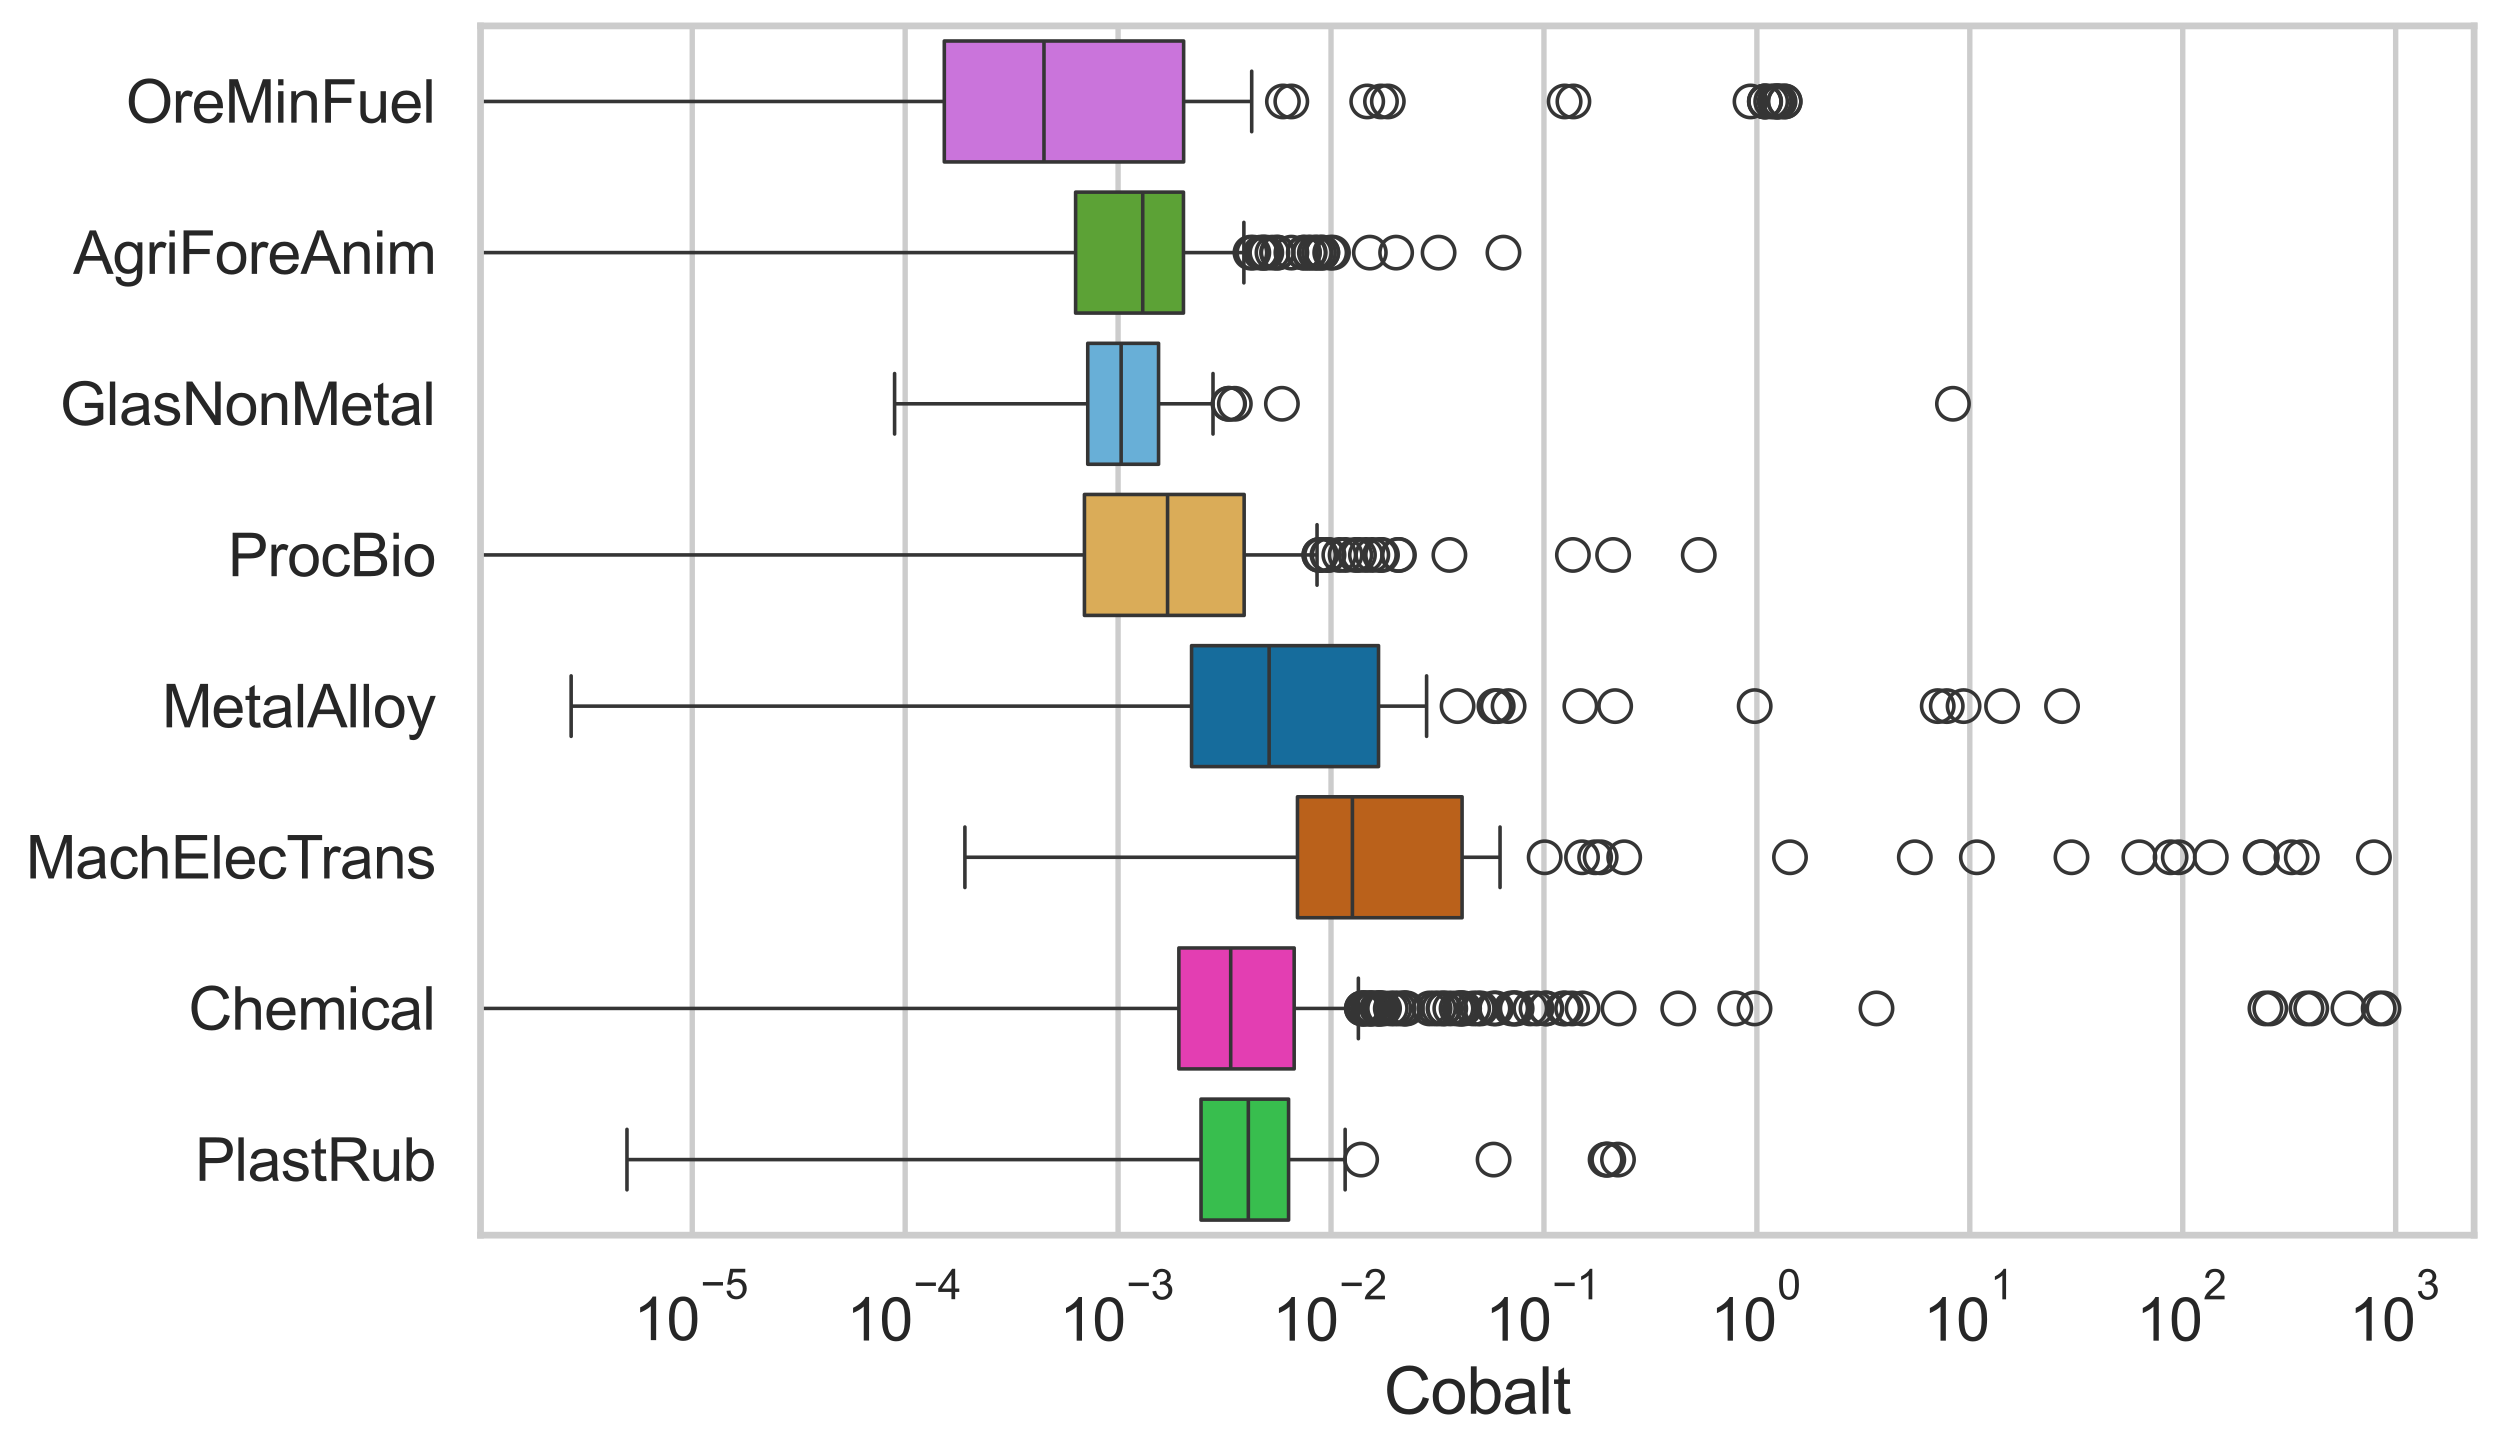 <?xml version="1.0" encoding="utf-8" standalone="no"?>
<!DOCTYPE svg PUBLIC "-//W3C//DTD SVG 1.1//EN"
  "http://www.w3.org/Graphics/SVG/1.1/DTD/svg11.dtd">
<svg xmlns:xlink="http://www.w3.org/1999/xlink" width="695.577pt" height="404.121pt" viewBox="0 0 695.577 404.121" xmlns="http://www.w3.org/2000/svg" version="1.1">
 <defs>
  <style type="text/css">*{stroke-linejoin: round; stroke-linecap: butt}</style>
 </defs>
 <g id="figure_1">
  <g id="patch_1">
   <path d="M 0 404.121 
L 695.577 404.121 
L 695.577 0 
L 0 0 
z
" style="fill: #ffffff"/>
  </g>
  <g id="axes_1">
   <g id="patch_2">
    <path d="M 133.697 343.665 
L 688.377 343.665 
L 688.377 7.2 
L 133.697 7.2 
z
" style="fill: #ffffff"/>
   </g>
   <g id="matplotlib.axis_1">
    <g id="xtick_1">
     <g id="line2d_1">
      <path d="M 192.603 343.665 
L 192.603 7.2 
" clip-path="url(#pdedb13148b)" style="fill: none; stroke: #cccccc; stroke-width: 1.5; stroke-linecap: round"/>
     </g>
     <g id="text_1">
      <!-- $\mathdefault{10^{-5}}$ -->
      <g style="fill: #262626" transform="translate(176.268 373.015) scale(0.165 -0.165)">
       <defs>
        <path id="ArialMT-31" d="M 2384 0 
L 1822 0 
L 1822 3584 
Q 1619 3391 1289 3197 
Q 959 3003 697 2906 
L 697 3450 
Q 1169 3672 1522 3987 
Q 1875 4303 2022 4600 
L 2384 4600 
L 2384 0 
z
" transform="scale(0.016)"/>
        <path id="ArialMT-30" d="M 266 2259 
Q 266 3072 433 3567 
Q 600 4063 929 4331 
Q 1259 4600 1759 4600 
Q 2128 4600 2406 4451 
Q 2684 4303 2865 4023 
Q 3047 3744 3150 3342 
Q 3253 2941 3253 2259 
Q 3253 1453 3087 958 
Q 2922 463 2592 192 
Q 2263 -78 1759 -78 
Q 1097 -78 719 397 
Q 266 969 266 2259 
z
M 844 2259 
Q 844 1131 1108 757 
Q 1372 384 1759 384 
Q 2147 384 2411 759 
Q 2675 1134 2675 2259 
Q 2675 3391 2411 3762 
Q 2147 4134 1753 4134 
Q 1366 4134 1134 3806 
Q 844 3388 844 2259 
z
" transform="scale(0.016)"/>
        <path id="ArialMT-2212" d="M 3381 1997 
L 356 1997 
L 356 2522 
L 3381 2522 
L 3381 1997 
z
" transform="scale(0.016)"/>
        <path id="ArialMT-35" d="M 266 1200 
L 856 1250 
Q 922 819 1161 601 
Q 1400 384 1738 384 
Q 2144 384 2425 690 
Q 2706 997 2706 1503 
Q 2706 1984 2436 2262 
Q 2166 2541 1728 2541 
Q 1456 2541 1237 2417 
Q 1019 2294 894 2097 
L 366 2166 
L 809 4519 
L 3088 4519 
L 3088 3981 
L 1259 3981 
L 1013 2750 
Q 1425 3038 1878 3038 
Q 2478 3038 2890 2622 
Q 3303 2206 3303 1553 
Q 3303 931 2941 478 
Q 2500 -78 1738 -78 
Q 1113 -78 717 272 
Q 322 622 266 1200 
z
" transform="scale(0.016)"/>
       </defs>
       <use xlink:href="#ArialMT-31" transform="translate(0 0.88)"/>
       <use xlink:href="#ArialMT-30" transform="translate(55.615 0.88)"/>
       <use xlink:href="#ArialMT-2212" transform="translate(112.973 70.573) scale(0.7)"/>
       <use xlink:href="#ArialMT-35" transform="translate(153.852 70.573) scale(0.7)"/>
      </g>
     </g>
    </g>
    <g id="xtick_2">
     <g id="line2d_2">
      <path d="M 251.846 343.665 
L 251.846 7.2 
" clip-path="url(#pdedb13148b)" style="fill: none; stroke: #cccccc; stroke-width: 1.5; stroke-linecap: round"/>
     </g>
     <g id="text_2">
      <!-- $\mathdefault{10^{-4}}$ -->
      <g style="fill: #262626" transform="translate(235.511 373.015) scale(0.165 -0.165)">
       <defs>
        <path id="ArialMT-34" d="M 2069 0 
L 2069 1097 
L 81 1097 
L 81 1613 
L 2172 4581 
L 2631 4581 
L 2631 1613 
L 3250 1613 
L 3250 1097 
L 2631 1097 
L 2631 0 
L 2069 0 
z
M 2069 1613 
L 2069 3678 
L 634 1613 
L 2069 1613 
z
" transform="scale(0.016)"/>
       </defs>
       <use xlink:href="#ArialMT-31" transform="translate(0 0.202)"/>
       <use xlink:href="#ArialMT-30" transform="translate(55.615 0.202)"/>
       <use xlink:href="#ArialMT-2212" transform="translate(112.973 69.895) scale(0.7)"/>
       <use xlink:href="#ArialMT-34" transform="translate(153.852 69.895) scale(0.7)"/>
      </g>
     </g>
    </g>
    <g id="xtick_3">
     <g id="line2d_3">
      <path d="M 311.088 343.665 
L 311.088 7.2 
" clip-path="url(#pdedb13148b)" style="fill: none; stroke: #cccccc; stroke-width: 1.5; stroke-linecap: round"/>
     </g>
     <g id="text_3">
      <!-- $\mathdefault{10^{-3}}$ -->
      <g style="fill: #262626" transform="translate(294.753 373.18) scale(0.165 -0.165)">
       <defs>
        <path id="ArialMT-33" d="M 269 1209 
L 831 1284 
Q 928 806 1161 595 
Q 1394 384 1728 384 
Q 2125 384 2398 659 
Q 2672 934 2672 1341 
Q 2672 1728 2419 1979 
Q 2166 2231 1775 2231 
Q 1616 2231 1378 2169 
L 1441 2663 
Q 1497 2656 1531 2656 
Q 1891 2656 2178 2843 
Q 2466 3031 2466 3422 
Q 2466 3731 2256 3934 
Q 2047 4138 1716 4138 
Q 1388 4138 1169 3931 
Q 950 3725 888 3313 
L 325 3413 
Q 428 3978 793 4289 
Q 1159 4600 1703 4600 
Q 2078 4600 2393 4439 
Q 2709 4278 2876 4000 
Q 3044 3722 3044 3409 
Q 3044 3113 2884 2869 
Q 2725 2625 2413 2481 
Q 2819 2388 3044 2092 
Q 3269 1797 3269 1353 
Q 3269 753 2831 336 
Q 2394 -81 1725 -81 
Q 1122 -81 723 278 
Q 325 638 269 1209 
z
" transform="scale(0.016)"/>
       </defs>
       <use xlink:href="#ArialMT-31" transform="translate(0 0.994)"/>
       <use xlink:href="#ArialMT-30" transform="translate(55.615 0.994)"/>
       <use xlink:href="#ArialMT-2212" transform="translate(112.973 70.688) scale(0.7)"/>
       <use xlink:href="#ArialMT-33" transform="translate(153.852 70.688) scale(0.7)"/>
      </g>
     </g>
    </g>
    <g id="xtick_4">
     <g id="line2d_4">
      <path d="M 370.331 343.665 
L 370.331 7.2 
" clip-path="url(#pdedb13148b)" style="fill: none; stroke: #cccccc; stroke-width: 1.5; stroke-linecap: round"/>
     </g>
     <g id="text_4">
      <!-- $\mathdefault{10^{-2}}$ -->
      <g style="fill: #262626" transform="translate(353.996 373.18) scale(0.165 -0.165)">
       <defs>
        <path id="ArialMT-32" d="M 3222 541 
L 3222 0 
L 194 0 
Q 188 203 259 391 
Q 375 700 629 1000 
Q 884 1300 1366 1694 
Q 2113 2306 2375 2664 
Q 2638 3022 2638 3341 
Q 2638 3675 2398 3904 
Q 2159 4134 1775 4134 
Q 1369 4134 1125 3890 
Q 881 3647 878 3216 
L 300 3275 
Q 359 3922 746 4261 
Q 1134 4600 1788 4600 
Q 2447 4600 2831 4234 
Q 3216 3869 3216 3328 
Q 3216 3053 3103 2787 
Q 2991 2522 2730 2228 
Q 2469 1934 1863 1422 
Q 1356 997 1212 845 
Q 1069 694 975 541 
L 3222 541 
z
" transform="scale(0.016)"/>
       </defs>
       <use xlink:href="#ArialMT-31" transform="translate(0 0.994)"/>
       <use xlink:href="#ArialMT-30" transform="translate(55.615 0.994)"/>
       <use xlink:href="#ArialMT-2212" transform="translate(112.973 70.688) scale(0.7)"/>
       <use xlink:href="#ArialMT-32" transform="translate(153.852 70.688) scale(0.7)"/>
      </g>
     </g>
    </g>
    <g id="xtick_5">
     <g id="line2d_5">
      <path d="M 429.574 343.665 
L 429.574 7.2 
" clip-path="url(#pdedb13148b)" style="fill: none; stroke: #cccccc; stroke-width: 1.5; stroke-linecap: round"/>
     </g>
     <g id="text_5">
      <!-- $\mathdefault{10^{-1}}$ -->
      <g style="fill: #262626" transform="translate(413.239 373.18) scale(0.165 -0.165)">
       <use xlink:href="#ArialMT-31" transform="translate(0 0.994)"/>
       <use xlink:href="#ArialMT-30" transform="translate(55.615 0.994)"/>
       <use xlink:href="#ArialMT-2212" transform="translate(112.973 70.688) scale(0.7)"/>
       <use xlink:href="#ArialMT-31" transform="translate(153.852 70.688) scale(0.7)"/>
      </g>
     </g>
    </g>
    <g id="xtick_6">
     <g id="line2d_6">
      <path d="M 488.816 343.665 
L 488.816 7.2 
" clip-path="url(#pdedb13148b)" style="fill: none; stroke: #cccccc; stroke-width: 1.5; stroke-linecap: round"/>
     </g>
     <g id="text_6">
      <!-- $\mathdefault{10^{0}}$ -->
      <g style="fill: #262626" transform="translate(475.864 373.18) scale(0.165 -0.165)">
       <use xlink:href="#ArialMT-31" transform="translate(0 0.994)"/>
       <use xlink:href="#ArialMT-30" transform="translate(55.615 0.994)"/>
       <use xlink:href="#ArialMT-30" transform="translate(112.973 70.688) scale(0.7)"/>
      </g>
     </g>
    </g>
    <g id="xtick_7">
     <g id="line2d_7">
      <path d="M 548.059 343.665 
L 548.059 7.2 
" clip-path="url(#pdedb13148b)" style="fill: none; stroke: #cccccc; stroke-width: 1.5; stroke-linecap: round"/>
     </g>
     <g id="text_7">
      <!-- $\mathdefault{10^{1}}$ -->
      <g style="fill: #262626" transform="translate(535.106 373.18) scale(0.165 -0.165)">
       <use xlink:href="#ArialMT-31" transform="translate(0 0.994)"/>
       <use xlink:href="#ArialMT-30" transform="translate(55.615 0.994)"/>
       <use xlink:href="#ArialMT-31" transform="translate(112.973 70.688) scale(0.7)"/>
      </g>
     </g>
    </g>
    <g id="xtick_8">
     <g id="line2d_8">
      <path d="M 607.302 343.665 
L 607.302 7.2 
" clip-path="url(#pdedb13148b)" style="fill: none; stroke: #cccccc; stroke-width: 1.5; stroke-linecap: round"/>
     </g>
     <g id="text_8">
      <!-- $\mathdefault{10^{2}}$ -->
      <g style="fill: #262626" transform="translate(594.349 373.18) scale(0.165 -0.165)">
       <use xlink:href="#ArialMT-31" transform="translate(0 0.994)"/>
       <use xlink:href="#ArialMT-30" transform="translate(55.615 0.994)"/>
       <use xlink:href="#ArialMT-32" transform="translate(112.973 70.688) scale(0.7)"/>
      </g>
     </g>
    </g>
    <g id="xtick_9">
     <g id="line2d_9">
      <path d="M 666.544 343.665 
L 666.544 7.2 
" clip-path="url(#pdedb13148b)" style="fill: none; stroke: #cccccc; stroke-width: 1.5; stroke-linecap: round"/>
     </g>
     <g id="text_9">
      <!-- $\mathdefault{10^{3}}$ -->
      <g style="fill: #262626" transform="translate(653.592 373.18) scale(0.165 -0.165)">
       <use xlink:href="#ArialMT-31" transform="translate(0 0.994)"/>
       <use xlink:href="#ArialMT-30" transform="translate(55.615 0.994)"/>
       <use xlink:href="#ArialMT-33" transform="translate(112.973 70.688) scale(0.7)"/>
      </g>
     </g>
    </g>
    <g id="xtick_10"/>
    <g id="xtick_11"/>
    <g id="xtick_12"/>
    <g id="xtick_13"/>
    <g id="xtick_14"/>
    <g id="xtick_15"/>
    <g id="xtick_16"/>
    <g id="xtick_17"/>
    <g id="xtick_18"/>
    <g id="xtick_19"/>
    <g id="xtick_20"/>
    <g id="xtick_21"/>
    <g id="xtick_22"/>
    <g id="xtick_23"/>
    <g id="xtick_24"/>
    <g id="xtick_25"/>
    <g id="xtick_26"/>
    <g id="xtick_27"/>
    <g id="xtick_28"/>
    <g id="xtick_29"/>
    <g id="xtick_30"/>
    <g id="xtick_31"/>
    <g id="xtick_32"/>
    <g id="xtick_33"/>
    <g id="xtick_34"/>
    <g id="xtick_35"/>
    <g id="xtick_36"/>
    <g id="xtick_37"/>
    <g id="xtick_38"/>
    <g id="xtick_39"/>
    <g id="xtick_40"/>
    <g id="xtick_41"/>
    <g id="xtick_42"/>
    <g id="xtick_43"/>
    <g id="xtick_44"/>
    <g id="xtick_45"/>
    <g id="xtick_46"/>
    <g id="xtick_47"/>
    <g id="xtick_48"/>
    <g id="xtick_49"/>
    <g id="xtick_50"/>
    <g id="xtick_51"/>
    <g id="xtick_52"/>
    <g id="xtick_53"/>
    <g id="xtick_54"/>
    <g id="xtick_55"/>
    <g id="xtick_56"/>
    <g id="xtick_57"/>
    <g id="xtick_58"/>
    <g id="xtick_59"/>
    <g id="xtick_60"/>
    <g id="xtick_61"/>
    <g id="xtick_62"/>
    <g id="xtick_63"/>
    <g id="xtick_64"/>
    <g id="xtick_65"/>
    <g id="xtick_66"/>
    <g id="xtick_67"/>
    <g id="xtick_68"/>
    <g id="xtick_69"/>
    <g id="xtick_70"/>
    <g id="xtick_71"/>
    <g id="xtick_72"/>
    <g id="xtick_73"/>
    <g id="xtick_74"/>
    <g id="xtick_75"/>
    <g id="xtick_76"/>
    <g id="xtick_77"/>
    <g id="xtick_78"/>
    <g id="xtick_79"/>
    <g id="xtick_80"/>
    <g id="xtick_81"/>
    <g id="xtick_82"/>
    <g id="text_10">
     <!-- Cobalt -->
     <g style="fill: #262626" transform="translate(385.023 393.344) scale(0.18 -0.18)">
      <defs>
       <path id="ArialMT-43" d="M 3763 1606 
L 4369 1453 
Q 4178 706 3683 314 
Q 3188 -78 2472 -78 
Q 1731 -78 1267 223 
Q 803 525 561 1097 
Q 319 1669 319 2325 
Q 319 3041 592 3573 
Q 866 4106 1370 4382 
Q 1875 4659 2481 4659 
Q 3169 4659 3637 4309 
Q 4106 3959 4291 3325 
L 3694 3184 
Q 3534 3684 3231 3912 
Q 2928 4141 2469 4141 
Q 1941 4141 1586 3887 
Q 1231 3634 1087 3207 
Q 944 2781 944 2328 
Q 944 1744 1114 1308 
Q 1284 872 1643 656 
Q 2003 441 2422 441 
Q 2931 441 3284 734 
Q 3638 1028 3763 1606 
z
" transform="scale(0.016)"/>
       <path id="ArialMT-6f" d="M 213 1659 
Q 213 2581 725 3025 
Q 1153 3394 1769 3394 
Q 2453 3394 2887 2945 
Q 3322 2497 3322 1706 
Q 3322 1066 3130 698 
Q 2938 331 2570 128 
Q 2203 -75 1769 -75 
Q 1072 -75 642 372 
Q 213 819 213 1659 
z
M 791 1659 
Q 791 1022 1069 705 
Q 1347 388 1769 388 
Q 2188 388 2466 706 
Q 2744 1025 2744 1678 
Q 2744 2294 2464 2611 
Q 2184 2928 1769 2928 
Q 1347 2928 1069 2612 
Q 791 2297 791 1659 
z
" transform="scale(0.016)"/>
       <path id="ArialMT-62" d="M 941 0 
L 419 0 
L 419 4581 
L 981 4581 
L 981 2947 
Q 1338 3394 1891 3394 
Q 2197 3394 2470 3270 
Q 2744 3147 2920 2923 
Q 3097 2700 3197 2384 
Q 3297 2069 3297 1709 
Q 3297 856 2875 390 
Q 2453 -75 1863 -75 
Q 1275 -75 941 416 
L 941 0 
z
M 934 1684 
Q 934 1088 1097 822 
Q 1363 388 1816 388 
Q 2184 388 2453 708 
Q 2722 1028 2722 1663 
Q 2722 2313 2464 2622 
Q 2206 2931 1841 2931 
Q 1472 2931 1203 2611 
Q 934 2291 934 1684 
z
" transform="scale(0.016)"/>
       <path id="ArialMT-61" d="M 2588 409 
Q 2275 144 1986 34 
Q 1697 -75 1366 -75 
Q 819 -75 525 192 
Q 231 459 231 875 
Q 231 1119 342 1320 
Q 453 1522 633 1644 
Q 813 1766 1038 1828 
Q 1203 1872 1538 1913 
Q 2219 1994 2541 2106 
Q 2544 2222 2544 2253 
Q 2544 2597 2384 2738 
Q 2169 2928 1744 2928 
Q 1347 2928 1158 2789 
Q 969 2650 878 2297 
L 328 2372 
Q 403 2725 575 2942 
Q 747 3159 1072 3276 
Q 1397 3394 1825 3394 
Q 2250 3394 2515 3294 
Q 2781 3194 2906 3042 
Q 3031 2891 3081 2659 
Q 3109 2516 3109 2141 
L 3109 1391 
Q 3109 606 3145 398 
Q 3181 191 3288 0 
L 2700 0 
Q 2613 175 2588 409 
z
M 2541 1666 
Q 2234 1541 1622 1453 
Q 1275 1403 1131 1340 
Q 988 1278 909 1158 
Q 831 1038 831 891 
Q 831 666 1001 516 
Q 1172 366 1500 366 
Q 1825 366 2078 508 
Q 2331 650 2450 897 
Q 2541 1088 2541 1459 
L 2541 1666 
z
" transform="scale(0.016)"/>
       <path id="ArialMT-6c" d="M 409 0 
L 409 4581 
L 972 4581 
L 972 0 
L 409 0 
z
" transform="scale(0.016)"/>
       <path id="ArialMT-74" d="M 1650 503 
L 1731 6 
Q 1494 -44 1306 -44 
Q 1000 -44 831 53 
Q 663 150 594 308 
Q 525 466 525 972 
L 525 2881 
L 113 2881 
L 113 3319 
L 525 3319 
L 525 4141 
L 1084 4478 
L 1084 3319 
L 1650 3319 
L 1650 2881 
L 1084 2881 
L 1084 941 
Q 1084 700 1114 631 
Q 1144 563 1211 522 
Q 1278 481 1403 481 
Q 1497 481 1650 503 
z
" transform="scale(0.016)"/>
      </defs>
      <use xlink:href="#ArialMT-43"/>
      <use xlink:href="#ArialMT-6f" transform="translate(72.217 0)"/>
      <use xlink:href="#ArialMT-62" transform="translate(127.832 0)"/>
      <use xlink:href="#ArialMT-61" transform="translate(183.447 0)"/>
      <use xlink:href="#ArialMT-6c" transform="translate(239.062 0)"/>
      <use xlink:href="#ArialMT-74" transform="translate(261.279 0)"/>
     </g>
    </g>
   </g>
   <g id="matplotlib.axis_2">
    <g id="ytick_1">
     <g id="text_11">
      <!-- OreMinFuel -->
      <g style="fill: #262626" transform="translate(35.013 34.134) scale(0.165 -0.165)">
       <defs>
        <path id="ArialMT-4f" d="M 309 2231 
Q 309 3372 921 4017 
Q 1534 4663 2503 4663 
Q 3138 4663 3647 4359 
Q 4156 4056 4423 3514 
Q 4691 2972 4691 2284 
Q 4691 1588 4409 1038 
Q 4128 488 3612 205 
Q 3097 -78 2500 -78 
Q 1853 -78 1343 234 
Q 834 547 571 1087 
Q 309 1628 309 2231 
z
M 934 2222 
Q 934 1394 1379 917 
Q 1825 441 2497 441 
Q 3181 441 3623 922 
Q 4066 1403 4066 2288 
Q 4066 2847 3877 3264 
Q 3688 3681 3323 3911 
Q 2959 4141 2506 4141 
Q 1863 4141 1398 3698 
Q 934 3256 934 2222 
z
" transform="scale(0.016)"/>
        <path id="ArialMT-72" d="M 416 0 
L 416 3319 
L 922 3319 
L 922 2816 
Q 1116 3169 1280 3281 
Q 1444 3394 1641 3394 
Q 1925 3394 2219 3213 
L 2025 2691 
Q 1819 2813 1613 2813 
Q 1428 2813 1281 2702 
Q 1134 2591 1072 2394 
Q 978 2094 978 1738 
L 978 0 
L 416 0 
z
" transform="scale(0.016)"/>
        <path id="ArialMT-65" d="M 2694 1069 
L 3275 997 
Q 3138 488 2766 206 
Q 2394 -75 1816 -75 
Q 1088 -75 661 373 
Q 234 822 234 1631 
Q 234 2469 665 2931 
Q 1097 3394 1784 3394 
Q 2450 3394 2872 2941 
Q 3294 2488 3294 1666 
Q 3294 1616 3291 1516 
L 816 1516 
Q 847 969 1125 678 
Q 1403 388 1819 388 
Q 2128 388 2347 550 
Q 2566 713 2694 1069 
z
M 847 1978 
L 2700 1978 
Q 2663 2397 2488 2606 
Q 2219 2931 1791 2931 
Q 1403 2931 1139 2672 
Q 875 2413 847 1978 
z
" transform="scale(0.016)"/>
        <path id="ArialMT-4d" d="M 475 0 
L 475 4581 
L 1388 4581 
L 2472 1338 
Q 2622 884 2691 659 
Q 2769 909 2934 1394 
L 4031 4581 
L 4847 4581 
L 4847 0 
L 4263 0 
L 4263 3834 
L 2931 0 
L 2384 0 
L 1059 3900 
L 1059 0 
L 475 0 
z
" transform="scale(0.016)"/>
        <path id="ArialMT-69" d="M 425 3934 
L 425 4581 
L 988 4581 
L 988 3934 
L 425 3934 
z
M 425 0 
L 425 3319 
L 988 3319 
L 988 0 
L 425 0 
z
" transform="scale(0.016)"/>
        <path id="ArialMT-6e" d="M 422 0 
L 422 3319 
L 928 3319 
L 928 2847 
Q 1294 3394 1984 3394 
Q 2284 3394 2536 3286 
Q 2788 3178 2913 3003 
Q 3038 2828 3088 2588 
Q 3119 2431 3119 2041 
L 3119 0 
L 2556 0 
L 2556 2019 
Q 2556 2363 2490 2533 
Q 2425 2703 2258 2804 
Q 2091 2906 1866 2906 
Q 1506 2906 1245 2678 
Q 984 2450 984 1813 
L 984 0 
L 422 0 
z
" transform="scale(0.016)"/>
        <path id="ArialMT-46" d="M 525 0 
L 525 4581 
L 3616 4581 
L 3616 4041 
L 1131 4041 
L 1131 2622 
L 3281 2622 
L 3281 2081 
L 1131 2081 
L 1131 0 
L 525 0 
z
" transform="scale(0.016)"/>
        <path id="ArialMT-75" d="M 2597 0 
L 2597 488 
Q 2209 -75 1544 -75 
Q 1250 -75 995 37 
Q 741 150 617 320 
Q 494 491 444 738 
Q 409 903 409 1263 
L 409 3319 
L 972 3319 
L 972 1478 
Q 972 1038 1006 884 
Q 1059 663 1231 536 
Q 1403 409 1656 409 
Q 1909 409 2131 539 
Q 2353 669 2445 892 
Q 2538 1116 2538 1541 
L 2538 3319 
L 3100 3319 
L 3100 0 
L 2597 0 
z
" transform="scale(0.016)"/>
       </defs>
       <use xlink:href="#ArialMT-4f"/>
       <use xlink:href="#ArialMT-72" transform="translate(77.783 0)"/>
       <use xlink:href="#ArialMT-65" transform="translate(111.084 0)"/>
       <use xlink:href="#ArialMT-4d" transform="translate(166.699 0)"/>
       <use xlink:href="#ArialMT-69" transform="translate(250 0)"/>
       <use xlink:href="#ArialMT-6e" transform="translate(272.217 0)"/>
       <use xlink:href="#ArialMT-46" transform="translate(327.832 0)"/>
       <use xlink:href="#ArialMT-75" transform="translate(388.916 0)"/>
       <use xlink:href="#ArialMT-65" transform="translate(444.531 0)"/>
       <use xlink:href="#ArialMT-6c" transform="translate(500.146 0)"/>
      </g>
     </g>
    </g>
    <g id="ytick_2">
     <g id="text_12">
      <!-- AgriForeAnim -->
      <g style="fill: #262626" transform="translate(20.341 76.192) scale(0.165 -0.165)">
       <defs>
        <path id="ArialMT-41" d="M -9 0 
L 1750 4581 
L 2403 4581 
L 4278 0 
L 3588 0 
L 3053 1388 
L 1138 1388 
L 634 0 
L -9 0 
z
M 1313 1881 
L 2866 1881 
L 2388 3150 
Q 2169 3728 2063 4100 
Q 1975 3659 1816 3225 
L 1313 1881 
z
" transform="scale(0.016)"/>
        <path id="ArialMT-67" d="M 319 -275 
L 866 -356 
Q 900 -609 1056 -725 
Q 1266 -881 1628 -881 
Q 2019 -881 2231 -725 
Q 2444 -569 2519 -288 
Q 2563 -116 2559 434 
Q 2191 0 1641 0 
Q 956 0 581 494 
Q 206 988 206 1678 
Q 206 2153 378 2554 
Q 550 2956 876 3175 
Q 1203 3394 1644 3394 
Q 2231 3394 2613 2919 
L 2613 3319 
L 3131 3319 
L 3131 450 
Q 3131 -325 2973 -648 
Q 2816 -972 2473 -1159 
Q 2131 -1347 1631 -1347 
Q 1038 -1347 672 -1080 
Q 306 -813 319 -275 
z
M 784 1719 
Q 784 1066 1043 766 
Q 1303 466 1694 466 
Q 2081 466 2343 764 
Q 2606 1063 2606 1700 
Q 2606 2309 2336 2618 
Q 2066 2928 1684 2928 
Q 1309 2928 1046 2623 
Q 784 2319 784 1719 
z
" transform="scale(0.016)"/>
        <path id="ArialMT-6d" d="M 422 0 
L 422 3319 
L 925 3319 
L 925 2853 
Q 1081 3097 1340 3245 
Q 1600 3394 1931 3394 
Q 2300 3394 2536 3241 
Q 2772 3088 2869 2813 
Q 3263 3394 3894 3394 
Q 4388 3394 4653 3120 
Q 4919 2847 4919 2278 
L 4919 0 
L 4359 0 
L 4359 2091 
Q 4359 2428 4304 2576 
Q 4250 2725 4106 2815 
Q 3963 2906 3769 2906 
Q 3419 2906 3187 2673 
Q 2956 2441 2956 1928 
L 2956 0 
L 2394 0 
L 2394 2156 
Q 2394 2531 2256 2718 
Q 2119 2906 1806 2906 
Q 1569 2906 1367 2781 
Q 1166 2656 1075 2415 
Q 984 2175 984 1722 
L 984 0 
L 422 0 
z
" transform="scale(0.016)"/>
       </defs>
       <use xlink:href="#ArialMT-41"/>
       <use xlink:href="#ArialMT-67" transform="translate(66.699 0)"/>
       <use xlink:href="#ArialMT-72" transform="translate(122.314 0)"/>
       <use xlink:href="#ArialMT-69" transform="translate(155.615 0)"/>
       <use xlink:href="#ArialMT-46" transform="translate(177.832 0)"/>
       <use xlink:href="#ArialMT-6f" transform="translate(238.916 0)"/>
       <use xlink:href="#ArialMT-72" transform="translate(294.531 0)"/>
       <use xlink:href="#ArialMT-65" transform="translate(327.832 0)"/>
       <use xlink:href="#ArialMT-41" transform="translate(383.447 0)"/>
       <use xlink:href="#ArialMT-6e" transform="translate(450.146 0)"/>
       <use xlink:href="#ArialMT-69" transform="translate(505.762 0)"/>
       <use xlink:href="#ArialMT-6d" transform="translate(527.979 0)"/>
      </g>
     </g>
    </g>
    <g id="ytick_3">
     <g id="text_13">
      <!-- GlasNonMetal -->
      <g style="fill: #262626" transform="translate(16.659 118.25) scale(0.165 -0.165)">
       <defs>
        <path id="ArialMT-47" d="M 2638 1797 
L 2638 2334 
L 4578 2338 
L 4578 638 
Q 4131 281 3656 101 
Q 3181 -78 2681 -78 
Q 2006 -78 1454 211 
Q 903 500 622 1047 
Q 341 1594 341 2269 
Q 341 2938 620 3517 
Q 900 4097 1425 4378 
Q 1950 4659 2634 4659 
Q 3131 4659 3532 4498 
Q 3934 4338 4162 4050 
Q 4391 3763 4509 3300 
L 3963 3150 
Q 3859 3500 3706 3700 
Q 3553 3900 3268 4020 
Q 2984 4141 2638 4141 
Q 2222 4141 1919 4014 
Q 1616 3888 1430 3681 
Q 1244 3475 1141 3228 
Q 966 2803 966 2306 
Q 966 1694 1177 1281 
Q 1388 869 1791 669 
Q 2194 469 2647 469 
Q 3041 469 3416 620 
Q 3791 772 3984 944 
L 3984 1797 
L 2638 1797 
z
" transform="scale(0.016)"/>
        <path id="ArialMT-73" d="M 197 991 
L 753 1078 
Q 800 744 1014 566 
Q 1228 388 1613 388 
Q 2000 388 2187 545 
Q 2375 703 2375 916 
Q 2375 1106 2209 1216 
Q 2094 1291 1634 1406 
Q 1016 1563 777 1677 
Q 538 1791 414 1992 
Q 291 2194 291 2438 
Q 291 2659 392 2848 
Q 494 3038 669 3163 
Q 800 3259 1026 3326 
Q 1253 3394 1513 3394 
Q 1903 3394 2198 3281 
Q 2494 3169 2634 2976 
Q 2775 2784 2828 2463 
L 2278 2388 
Q 2241 2644 2061 2787 
Q 1881 2931 1553 2931 
Q 1166 2931 1000 2803 
Q 834 2675 834 2503 
Q 834 2394 903 2306 
Q 972 2216 1119 2156 
Q 1203 2125 1616 2013 
Q 2213 1853 2448 1751 
Q 2684 1650 2818 1456 
Q 2953 1263 2953 975 
Q 2953 694 2789 445 
Q 2625 197 2315 61 
Q 2006 -75 1616 -75 
Q 969 -75 630 194 
Q 291 463 197 991 
z
" transform="scale(0.016)"/>
        <path id="ArialMT-4e" d="M 488 0 
L 488 4581 
L 1109 4581 
L 3516 984 
L 3516 4581 
L 4097 4581 
L 4097 0 
L 3475 0 
L 1069 3600 
L 1069 0 
L 488 0 
z
" transform="scale(0.016)"/>
       </defs>
       <use xlink:href="#ArialMT-47"/>
       <use xlink:href="#ArialMT-6c" transform="translate(77.783 0)"/>
       <use xlink:href="#ArialMT-61" transform="translate(100 0)"/>
       <use xlink:href="#ArialMT-73" transform="translate(155.615 0)"/>
       <use xlink:href="#ArialMT-4e" transform="translate(205.615 0)"/>
       <use xlink:href="#ArialMT-6f" transform="translate(277.832 0)"/>
       <use xlink:href="#ArialMT-6e" transform="translate(333.447 0)"/>
       <use xlink:href="#ArialMT-4d" transform="translate(389.062 0)"/>
       <use xlink:href="#ArialMT-65" transform="translate(472.363 0)"/>
       <use xlink:href="#ArialMT-74" transform="translate(527.979 0)"/>
       <use xlink:href="#ArialMT-61" transform="translate(555.762 0)"/>
       <use xlink:href="#ArialMT-6c" transform="translate(611.377 0)"/>
      </g>
     </g>
    </g>
    <g id="ytick_4">
     <g id="text_14">
      <!-- ProcBio -->
      <g style="fill: #262626" transform="translate(63.424 160.308) scale(0.165 -0.165)">
       <defs>
        <path id="ArialMT-50" d="M 494 0 
L 494 4581 
L 2222 4581 
Q 2678 4581 2919 4538 
Q 3256 4481 3484 4323 
Q 3713 4166 3852 3881 
Q 3991 3597 3991 3256 
Q 3991 2672 3619 2267 
Q 3247 1863 2275 1863 
L 1100 1863 
L 1100 0 
L 494 0 
z
M 1100 2403 
L 2284 2403 
Q 2872 2403 3119 2622 
Q 3366 2841 3366 3238 
Q 3366 3525 3220 3729 
Q 3075 3934 2838 4000 
Q 2684 4041 2272 4041 
L 1100 4041 
L 1100 2403 
z
" transform="scale(0.016)"/>
        <path id="ArialMT-63" d="M 2588 1216 
L 3141 1144 
Q 3050 572 2676 248 
Q 2303 -75 1759 -75 
Q 1078 -75 664 370 
Q 250 816 250 1647 
Q 250 2184 428 2587 
Q 606 2991 970 3192 
Q 1334 3394 1763 3394 
Q 2303 3394 2647 3120 
Q 2991 2847 3088 2344 
L 2541 2259 
Q 2463 2594 2264 2762 
Q 2066 2931 1784 2931 
Q 1359 2931 1093 2626 
Q 828 2322 828 1663 
Q 828 994 1084 691 
Q 1341 388 1753 388 
Q 2084 388 2306 591 
Q 2528 794 2588 1216 
z
" transform="scale(0.016)"/>
        <path id="ArialMT-42" d="M 469 0 
L 469 4581 
L 2188 4581 
Q 2713 4581 3030 4442 
Q 3347 4303 3526 4014 
Q 3706 3725 3706 3409 
Q 3706 3116 3547 2856 
Q 3388 2597 3066 2438 
Q 3481 2316 3704 2022 
Q 3928 1728 3928 1328 
Q 3928 1006 3792 729 
Q 3656 453 3456 303 
Q 3256 153 2954 76 
Q 2653 0 2216 0 
L 469 0 
z
M 1075 2656 
L 2066 2656 
Q 2469 2656 2644 2709 
Q 2875 2778 2992 2937 
Q 3109 3097 3109 3338 
Q 3109 3566 3000 3739 
Q 2891 3913 2687 3977 
Q 2484 4041 1991 4041 
L 1075 4041 
L 1075 2656 
z
M 1075 541 
L 2216 541 
Q 2509 541 2628 563 
Q 2838 600 2978 687 
Q 3119 775 3209 942 
Q 3300 1109 3300 1328 
Q 3300 1584 3169 1773 
Q 3038 1963 2805 2039 
Q 2572 2116 2134 2116 
L 1075 2116 
L 1075 541 
z
" transform="scale(0.016)"/>
       </defs>
       <use xlink:href="#ArialMT-50"/>
       <use xlink:href="#ArialMT-72" transform="translate(66.699 0)"/>
       <use xlink:href="#ArialMT-6f" transform="translate(100 0)"/>
       <use xlink:href="#ArialMT-63" transform="translate(155.615 0)"/>
       <use xlink:href="#ArialMT-42" transform="translate(205.615 0)"/>
       <use xlink:href="#ArialMT-69" transform="translate(272.314 0)"/>
       <use xlink:href="#ArialMT-6f" transform="translate(294.531 0)"/>
      </g>
     </g>
    </g>
    <g id="ytick_5">
     <g id="text_15">
      <!-- MetalAlloy -->
      <g style="fill: #262626" transform="translate(45.088 202.366) scale(0.165 -0.165)">
       <defs>
        <path id="ArialMT-79" d="M 397 -1278 
L 334 -750 
Q 519 -800 656 -800 
Q 844 -800 956 -737 
Q 1069 -675 1141 -563 
Q 1194 -478 1313 -144 
Q 1328 -97 1363 -6 
L 103 3319 
L 709 3319 
L 1400 1397 
Q 1534 1031 1641 628 
Q 1738 1016 1872 1384 
L 2581 3319 
L 3144 3319 
L 1881 -56 
Q 1678 -603 1566 -809 
Q 1416 -1088 1222 -1217 
Q 1028 -1347 759 -1347 
Q 597 -1347 397 -1278 
z
" transform="scale(0.016)"/>
       </defs>
       <use xlink:href="#ArialMT-4d"/>
       <use xlink:href="#ArialMT-65" transform="translate(83.301 0)"/>
       <use xlink:href="#ArialMT-74" transform="translate(138.916 0)"/>
       <use xlink:href="#ArialMT-61" transform="translate(166.699 0)"/>
       <use xlink:href="#ArialMT-6c" transform="translate(222.314 0)"/>
       <use xlink:href="#ArialMT-41" transform="translate(244.531 0)"/>
       <use xlink:href="#ArialMT-6c" transform="translate(311.23 0)"/>
       <use xlink:href="#ArialMT-6c" transform="translate(333.447 0)"/>
       <use xlink:href="#ArialMT-6f" transform="translate(355.664 0)"/>
       <use xlink:href="#ArialMT-79" transform="translate(411.279 0)"/>
      </g>
     </g>
    </g>
    <g id="ytick_6">
     <g id="text_16">
      <!-- MachElecTrans -->
      <g style="fill: #262626" transform="translate(7.2 244.425) scale(0.165 -0.165)">
       <defs>
        <path id="ArialMT-68" d="M 422 0 
L 422 4581 
L 984 4581 
L 984 2938 
Q 1378 3394 1978 3394 
Q 2347 3394 2619 3248 
Q 2891 3103 3008 2847 
Q 3125 2591 3125 2103 
L 3125 0 
L 2563 0 
L 2563 2103 
Q 2563 2525 2380 2717 
Q 2197 2909 1863 2909 
Q 1613 2909 1392 2779 
Q 1172 2650 1078 2428 
Q 984 2206 984 1816 
L 984 0 
L 422 0 
z
" transform="scale(0.016)"/>
        <path id="ArialMT-45" d="M 506 0 
L 506 4581 
L 3819 4581 
L 3819 4041 
L 1113 4041 
L 1113 2638 
L 3647 2638 
L 3647 2100 
L 1113 2100 
L 1113 541 
L 3925 541 
L 3925 0 
L 506 0 
z
" transform="scale(0.016)"/>
        <path id="ArialMT-54" d="M 1659 0 
L 1659 4041 
L 150 4041 
L 150 4581 
L 3781 4581 
L 3781 4041 
L 2266 4041 
L 2266 0 
L 1659 0 
z
" transform="scale(0.016)"/>
       </defs>
       <use xlink:href="#ArialMT-4d"/>
       <use xlink:href="#ArialMT-61" transform="translate(83.301 0)"/>
       <use xlink:href="#ArialMT-63" transform="translate(138.916 0)"/>
       <use xlink:href="#ArialMT-68" transform="translate(188.916 0)"/>
       <use xlink:href="#ArialMT-45" transform="translate(244.531 0)"/>
       <use xlink:href="#ArialMT-6c" transform="translate(311.23 0)"/>
       <use xlink:href="#ArialMT-65" transform="translate(333.447 0)"/>
       <use xlink:href="#ArialMT-63" transform="translate(389.062 0)"/>
       <use xlink:href="#ArialMT-54" transform="translate(439.062 0)"/>
       <use xlink:href="#ArialMT-72" transform="translate(496.396 0)"/>
       <use xlink:href="#ArialMT-61" transform="translate(529.697 0)"/>
       <use xlink:href="#ArialMT-6e" transform="translate(585.312 0)"/>
       <use xlink:href="#ArialMT-73" transform="translate(640.928 0)"/>
      </g>
     </g>
    </g>
    <g id="ytick_7">
     <g id="text_17">
      <!-- Chemical -->
      <g style="fill: #262626" transform="translate(52.428 286.483) scale(0.165 -0.165)">
       <use xlink:href="#ArialMT-43"/>
       <use xlink:href="#ArialMT-68" transform="translate(72.217 0)"/>
       <use xlink:href="#ArialMT-65" transform="translate(127.832 0)"/>
       <use xlink:href="#ArialMT-6d" transform="translate(183.447 0)"/>
       <use xlink:href="#ArialMT-69" transform="translate(266.748 0)"/>
       <use xlink:href="#ArialMT-63" transform="translate(288.965 0)"/>
       <use xlink:href="#ArialMT-61" transform="translate(338.965 0)"/>
       <use xlink:href="#ArialMT-6c" transform="translate(394.58 0)"/>
      </g>
     </g>
    </g>
    <g id="ytick_8">
     <g id="text_18">
      <!-- PlastRub -->
      <g style="fill: #262626" transform="translate(54.248 328.541) scale(0.165 -0.165)">
       <defs>
        <path id="ArialMT-52" d="M 503 0 
L 503 4581 
L 2534 4581 
Q 3147 4581 3465 4457 
Q 3784 4334 3975 4021 
Q 4166 3709 4166 3331 
Q 4166 2844 3850 2509 
Q 3534 2175 2875 2084 
Q 3116 1969 3241 1856 
Q 3506 1613 3744 1247 
L 4541 0 
L 3778 0 
L 3172 953 
Q 2906 1366 2734 1584 
Q 2563 1803 2427 1890 
Q 2291 1978 2150 2013 
Q 2047 2034 1813 2034 
L 1109 2034 
L 1109 0 
L 503 0 
z
M 1109 2559 
L 2413 2559 
Q 2828 2559 3062 2645 
Q 3297 2731 3419 2920 
Q 3541 3109 3541 3331 
Q 3541 3656 3305 3865 
Q 3069 4075 2559 4075 
L 1109 4075 
L 1109 2559 
z
" transform="scale(0.016)"/>
       </defs>
       <use xlink:href="#ArialMT-50"/>
       <use xlink:href="#ArialMT-6c" transform="translate(66.699 0)"/>
       <use xlink:href="#ArialMT-61" transform="translate(88.916 0)"/>
       <use xlink:href="#ArialMT-73" transform="translate(144.531 0)"/>
       <use xlink:href="#ArialMT-74" transform="translate(194.531 0)"/>
       <use xlink:href="#ArialMT-52" transform="translate(222.314 0)"/>
       <use xlink:href="#ArialMT-75" transform="translate(294.531 0)"/>
       <use xlink:href="#ArialMT-62" transform="translate(350.146 0)"/>
      </g>
     </g>
    </g>
   </g>
   <g id="patch_3">
    <path d="M 262.735 11.406 
L 262.735 45.052 
L 329.323 45.052 
L 329.323 11.406 
L 262.735 11.406 
z
" clip-path="url(#pdedb13148b)" style="fill: #ca74db; stroke: #353535; stroke-linejoin: miter"/>
   </g>
   <g id="line2d_10">
    <path d="M 262.735 28.229 
L -1 28.229 
" clip-path="url(#pdedb13148b)" style="fill: none; stroke: #353535"/>
   </g>
   <g id="line2d_11">
    <path d="M 329.323 28.229 
L 348.261 28.229 
" clip-path="url(#pdedb13148b)" style="fill: none; stroke: #353535"/>
   </g>
   <g id="line2d_12">
    <path clip-path="url(#pdedb13148b)" style="fill: none; stroke: #353535; stroke-linecap: round"/>
   </g>
   <g id="line2d_13">
    <path d="M 348.261 19.817 
L 348.261 36.641 
" clip-path="url(#pdedb13148b)" style="fill: none; stroke: #353535; stroke-linecap: round"/>
   </g>
   <g id="line2d_14">
    <defs>
     <path id="m0168977606" d="M 0 4.5 
C 1.193 4.5 2.338 4.026 3.182 3.182 
C 4.026 2.338 4.5 1.193 4.5 0 
C 4.5 -1.193 4.026 -2.338 3.182 -3.182 
C 2.338 -4.026 1.193 -4.5 0 -4.5 
C -1.193 -4.5 -2.338 -4.026 -3.182 -3.182 
C -4.026 -2.338 -4.5 -1.193 -4.5 0 
C -4.5 1.193 -4.026 2.338 -3.182 3.182 
C -2.338 4.026 -1.193 4.5 0 4.5 
z
" style="stroke: #353535"/>
    </defs>
    <g clip-path="url(#pdedb13148b)">
     <use xlink:href="#m0168977606" x="494.55" y="28.229" style="fill-opacity: 0; stroke: #353535"/>
     <use xlink:href="#m0168977606" x="386.136" y="28.229" style="fill-opacity: 0; stroke: #353535"/>
     <use xlink:href="#m0168977606" x="491.035" y="28.229" style="fill-opacity: 0; stroke: #353535"/>
     <use xlink:href="#m0168977606" x="380.401" y="28.229" style="fill-opacity: 0; stroke: #353535"/>
     <use xlink:href="#m0168977606" x="384.231" y="28.229" style="fill-opacity: 0; stroke: #353535"/>
     <use xlink:href="#m0168977606" x="359.278" y="28.229" style="fill-opacity: 0; stroke: #353535"/>
     <use xlink:href="#m0168977606" x="496.542" y="28.229" style="fill-opacity: 0; stroke: #353535"/>
     <use xlink:href="#m0168977606" x="356.947" y="28.229" style="fill-opacity: 0; stroke: #353535"/>
     <use xlink:href="#m0168977606" x="495.14" y="28.229" style="fill-opacity: 0; stroke: #353535"/>
     <use xlink:href="#m0168977606" x="493.782" y="28.229" style="fill-opacity: 0; stroke: #353535"/>
     <use xlink:href="#m0168977606" x="437.774" y="28.229" style="fill-opacity: 0; stroke: #353535"/>
     <use xlink:href="#m0168977606" x="491.036" y="28.229" style="fill-opacity: 0; stroke: #353535"/>
     <use xlink:href="#m0168977606" x="494.442" y="28.229" style="fill-opacity: 0; stroke: #353535"/>
     <use xlink:href="#m0168977606" x="496.542" y="28.229" style="fill-opacity: 0; stroke: #353535"/>
     <use xlink:href="#m0168977606" x="435.333" y="28.229" style="fill-opacity: 0; stroke: #353535"/>
     <use xlink:href="#m0168977606" x="491.129" y="28.229" style="fill-opacity: 0; stroke: #353535"/>
     <use xlink:href="#m0168977606" x="494.442" y="28.229" style="fill-opacity: 0; stroke: #353535"/>
     <use xlink:href="#m0168977606" x="492.802" y="28.229" style="fill-opacity: 0; stroke: #353535"/>
     <use xlink:href="#m0168977606" x="487.042" y="28.229" style="fill-opacity: 0; stroke: #353535"/>
    </g>
   </g>
   <g id="patch_4">
    <path d="M 299.268 53.464 
L 299.268 87.11 
L 329.274 87.11 
L 329.274 53.464 
L 299.268 53.464 
z
" clip-path="url(#pdedb13148b)" style="fill: #5ca236; stroke: #353535; stroke-linejoin: miter"/>
   </g>
   <g id="line2d_15">
    <path d="M 299.268 70.287 
L -1 70.287 
" clip-path="url(#pdedb13148b)" style="fill: none; stroke: #353535"/>
   </g>
   <g id="line2d_16">
    <path d="M 329.274 70.287 
L 346.085 70.287 
" clip-path="url(#pdedb13148b)" style="fill: none; stroke: #353535"/>
   </g>
   <g id="line2d_17">
    <path clip-path="url(#pdedb13148b)" style="fill: none; stroke: #353535; stroke-linecap: round"/>
   </g>
   <g id="line2d_18">
    <path d="M 346.085 61.875 
L 346.085 78.699 
" clip-path="url(#pdedb13148b)" style="fill: none; stroke: #353535; stroke-linecap: round"/>
   </g>
   <g id="line2d_19">
    <g clip-path="url(#pdedb13148b)">
     <use xlink:href="#m0168977606" x="355.324" y="70.287" style="fill-opacity: 0; stroke: #353535"/>
     <use xlink:href="#m0168977606" x="370.875" y="70.287" style="fill-opacity: 0; stroke: #353535"/>
     <use xlink:href="#m0168977606" x="381.13" y="70.287" style="fill-opacity: 0; stroke: #353535"/>
     <use xlink:href="#m0168977606" x="354.04" y="70.287" style="fill-opacity: 0; stroke: #353535"/>
     <use xlink:href="#m0168977606" x="362.806" y="70.287" style="fill-opacity: 0; stroke: #353535"/>
     <use xlink:href="#m0168977606" x="351.456" y="70.287" style="fill-opacity: 0; stroke: #353535"/>
     <use xlink:href="#m0168977606" x="370.105" y="70.287" style="fill-opacity: 0; stroke: #353535"/>
     <use xlink:href="#m0168977606" x="418.309" y="70.287" style="fill-opacity: 0; stroke: #353535"/>
     <use xlink:href="#m0168977606" x="364.25" y="70.287" style="fill-opacity: 0; stroke: #353535"/>
     <use xlink:href="#m0168977606" x="364.408" y="70.287" style="fill-opacity: 0; stroke: #353535"/>
     <use xlink:href="#m0168977606" x="388.443" y="70.287" style="fill-opacity: 0; stroke: #353535"/>
     <use xlink:href="#m0168977606" x="400.259" y="70.287" style="fill-opacity: 0; stroke: #353535"/>
     <use xlink:href="#m0168977606" x="347.914" y="70.287" style="fill-opacity: 0; stroke: #353535"/>
     <use xlink:href="#m0168977606" x="365.837" y="70.287" style="fill-opacity: 0; stroke: #353535"/>
     <use xlink:href="#m0168977606" x="366.984" y="70.287" style="fill-opacity: 0; stroke: #353535"/>
     <use xlink:href="#m0168977606" x="367.926" y="70.287" style="fill-opacity: 0; stroke: #353535"/>
     <use xlink:href="#m0168977606" x="367.904" y="70.287" style="fill-opacity: 0; stroke: #353535"/>
     <use xlink:href="#m0168977606" x="366.095" y="70.287" style="fill-opacity: 0; stroke: #353535"/>
     <use xlink:href="#m0168977606" x="362.745" y="70.287" style="fill-opacity: 0; stroke: #353535"/>
     <use xlink:href="#m0168977606" x="352.329" y="70.287" style="fill-opacity: 0; stroke: #353535"/>
     <use xlink:href="#m0168977606" x="355.473" y="70.287" style="fill-opacity: 0; stroke: #353535"/>
     <use xlink:href="#m0168977606" x="348.715" y="70.287" style="fill-opacity: 0; stroke: #353535"/>
     <use xlink:href="#m0168977606" x="351.656" y="70.287" style="fill-opacity: 0; stroke: #353535"/>
     <use xlink:href="#m0168977606" x="359.304" y="70.287" style="fill-opacity: 0; stroke: #353535"/>
     <use xlink:href="#m0168977606" x="350.737" y="70.287" style="fill-opacity: 0; stroke: #353535"/>
    </g>
   </g>
   <g id="patch_5">
    <path d="M 302.644 95.522 
L 302.644 129.168 
L 322.347 129.168 
L 322.347 95.522 
L 302.644 95.522 
z
" clip-path="url(#pdedb13148b)" style="fill: #68afd7; stroke: #353535; stroke-linejoin: miter"/>
   </g>
   <g id="line2d_20">
    <path d="M 302.644 112.345 
L 248.902 112.345 
" clip-path="url(#pdedb13148b)" style="fill: none; stroke: #353535"/>
   </g>
   <g id="line2d_21">
    <path d="M 322.347 112.345 
L 337.496 112.345 
" clip-path="url(#pdedb13148b)" style="fill: none; stroke: #353535"/>
   </g>
   <g id="line2d_22">
    <path d="M 248.902 103.934 
L 248.902 120.757 
" clip-path="url(#pdedb13148b)" style="fill: none; stroke: #353535; stroke-linecap: round"/>
   </g>
   <g id="line2d_23">
    <path d="M 337.496 103.934 
L 337.496 120.757 
" clip-path="url(#pdedb13148b)" style="fill: none; stroke: #353535; stroke-linecap: round"/>
   </g>
   <g id="line2d_24">
    <g clip-path="url(#pdedb13148b)">
     <use xlink:href="#m0168977606" x="-1" y="112.345" style="fill-opacity: 0; stroke: #353535"/>
     <use xlink:href="#m0168977606" x="341.804" y="112.345" style="fill-opacity: 0; stroke: #353535"/>
     <use xlink:href="#m0168977606" x="543.37" y="112.345" style="fill-opacity: 0; stroke: #353535"/>
     <use xlink:href="#m0168977606" x="343.571" y="112.345" style="fill-opacity: 0; stroke: #353535"/>
     <use xlink:href="#m0168977606" x="356.664" y="112.345" style="fill-opacity: 0; stroke: #353535"/>
     <use xlink:href="#m0168977606" x="341.965" y="112.345" style="fill-opacity: 0; stroke: #353535"/>
    </g>
   </g>
   <g id="patch_6">
    <path d="M 301.724 137.58 
L 301.724 171.226 
L 346.161 171.226 
L 346.161 137.58 
L 301.724 137.58 
z
" clip-path="url(#pdedb13148b)" style="fill: #daac58; stroke: #353535; stroke-linejoin: miter"/>
   </g>
   <g id="line2d_25">
    <path d="M 301.724 154.403 
L -1 154.403 
" clip-path="url(#pdedb13148b)" style="fill: none; stroke: #353535"/>
   </g>
   <g id="line2d_26">
    <path d="M 346.161 154.403 
L 366.44 154.403 
" clip-path="url(#pdedb13148b)" style="fill: none; stroke: #353535"/>
   </g>
   <g id="line2d_27">
    <path clip-path="url(#pdedb13148b)" style="fill: none; stroke: #353535; stroke-linecap: round"/>
   </g>
   <g id="line2d_28">
    <path d="M 366.44 145.992 
L 366.44 162.815 
" clip-path="url(#pdedb13148b)" style="fill: none; stroke: #353535; stroke-linecap: round"/>
   </g>
   <g id="line2d_29">
    <g clip-path="url(#pdedb13148b)">
     <use xlink:href="#m0168977606" x="383.945" y="154.403" style="fill-opacity: 0; stroke: #353535"/>
     <use xlink:href="#m0168977606" x="381.822" y="154.403" style="fill-opacity: 0; stroke: #353535"/>
     <use xlink:href="#m0168977606" x="389.233" y="154.403" style="fill-opacity: 0; stroke: #353535"/>
     <use xlink:href="#m0168977606" x="367.556" y="154.403" style="fill-opacity: 0; stroke: #353535"/>
     <use xlink:href="#m0168977606" x="448.819" y="154.403" style="fill-opacity: 0; stroke: #353535"/>
     <use xlink:href="#m0168977606" x="377.102" y="154.403" style="fill-opacity: 0; stroke: #353535"/>
     <use xlink:href="#m0168977606" x="372.637" y="154.403" style="fill-opacity: 0; stroke: #353535"/>
     <use xlink:href="#m0168977606" x="367.056" y="154.403" style="fill-opacity: 0; stroke: #353535"/>
     <use xlink:href="#m0168977606" x="380.04" y="154.403" style="fill-opacity: 0; stroke: #353535"/>
     <use xlink:href="#m0168977606" x="472.651" y="154.403" style="fill-opacity: 0; stroke: #353535"/>
     <use xlink:href="#m0168977606" x="403.269" y="154.403" style="fill-opacity: 0; stroke: #353535"/>
     <use xlink:href="#m0168977606" x="378.111" y="154.403" style="fill-opacity: 0; stroke: #353535"/>
     <use xlink:href="#m0168977606" x="374.384" y="154.403" style="fill-opacity: 0; stroke: #353535"/>
     <use xlink:href="#m0168977606" x="367.125" y="154.403" style="fill-opacity: 0; stroke: #353535"/>
     <use xlink:href="#m0168977606" x="437.631" y="154.403" style="fill-opacity: 0; stroke: #353535"/>
     <use xlink:href="#m0168977606" x="384.516" y="154.403" style="fill-opacity: 0; stroke: #353535"/>
     <use xlink:href="#m0168977606" x="369.632" y="154.403" style="fill-opacity: 0; stroke: #353535"/>
     <use xlink:href="#m0168977606" x="369.332" y="154.403" style="fill-opacity: 0; stroke: #353535"/>
     <use xlink:href="#m0168977606" x="388.982" y="154.403" style="fill-opacity: 0; stroke: #353535"/>
    </g>
   </g>
   <g id="patch_7">
    <path d="M 331.533 179.638 
L 331.533 213.285 
L 383.549 213.285 
L 383.549 179.638 
L 331.533 179.638 
z
" clip-path="url(#pdedb13148b)" style="fill: #166c9c; stroke: #353535; stroke-linejoin: miter"/>
   </g>
   <g id="line2d_30">
    <path d="M 331.533 196.461 
L 158.91 196.461 
" clip-path="url(#pdedb13148b)" style="fill: none; stroke: #353535"/>
   </g>
   <g id="line2d_31">
    <path d="M 383.549 196.461 
L 396.923 196.461 
" clip-path="url(#pdedb13148b)" style="fill: none; stroke: #353535"/>
   </g>
   <g id="line2d_32">
    <path d="M 158.91 188.05 
L 158.91 204.873 
" clip-path="url(#pdedb13148b)" style="fill: none; stroke: #353535; stroke-linecap: round"/>
   </g>
   <g id="line2d_33">
    <path d="M 396.923 188.05 
L 396.923 204.873 
" clip-path="url(#pdedb13148b)" style="fill: none; stroke: #353535; stroke-linecap: round"/>
   </g>
   <g id="line2d_34">
    <g clip-path="url(#pdedb13148b)">
     <use xlink:href="#m0168977606" x="573.719" y="196.461" style="fill-opacity: 0; stroke: #353535"/>
     <use xlink:href="#m0168977606" x="415.809" y="196.461" style="fill-opacity: 0; stroke: #353535"/>
     <use xlink:href="#m0168977606" x="546.326" y="196.461" style="fill-opacity: 0; stroke: #353535"/>
     <use xlink:href="#m0168977606" x="416.711" y="196.461" style="fill-opacity: 0; stroke: #353535"/>
     <use xlink:href="#m0168977606" x="405.542" y="196.461" style="fill-opacity: 0; stroke: #353535"/>
     <use xlink:href="#m0168977606" x="488.206" y="196.461" style="fill-opacity: 0; stroke: #353535"/>
     <use xlink:href="#m0168977606" x="539.136" y="196.461" style="fill-opacity: 0; stroke: #353535"/>
     <use xlink:href="#m0168977606" x="541.65" y="196.461" style="fill-opacity: 0; stroke: #353535"/>
     <use xlink:href="#m0168977606" x="419.738" y="196.461" style="fill-opacity: 0; stroke: #353535"/>
     <use xlink:href="#m0168977606" x="449.381" y="196.461" style="fill-opacity: 0; stroke: #353535"/>
     <use xlink:href="#m0168977606" x="557.036" y="196.461" style="fill-opacity: 0; stroke: #353535"/>
     <use xlink:href="#m0168977606" x="439.706" y="196.461" style="fill-opacity: 0; stroke: #353535"/>
    </g>
   </g>
   <g id="patch_8">
    <path d="M 360.999 221.696 
L 360.999 255.343 
L 406.796 255.343 
L 406.796 221.696 
L 360.999 221.696 
z
" clip-path="url(#pdedb13148b)" style="fill: #ba611b; stroke: #353535; stroke-linejoin: miter"/>
   </g>
   <g id="line2d_35">
    <path d="M 360.999 238.519 
L 268.465 238.519 
" clip-path="url(#pdedb13148b)" style="fill: none; stroke: #353535"/>
   </g>
   <g id="line2d_36">
    <path d="M 406.796 238.519 
L 417.358 238.519 
" clip-path="url(#pdedb13148b)" style="fill: none; stroke: #353535"/>
   </g>
   <g id="line2d_37">
    <path d="M 268.465 230.108 
L 268.465 246.931 
" clip-path="url(#pdedb13148b)" style="fill: none; stroke: #353535; stroke-linecap: round"/>
   </g>
   <g id="line2d_38">
    <path d="M 417.358 230.108 
L 417.358 246.931 
" clip-path="url(#pdedb13148b)" style="fill: none; stroke: #353535; stroke-linecap: round"/>
   </g>
   <g id="line2d_39">
    <g clip-path="url(#pdedb13148b)">
     <use xlink:href="#m0168977606" x="443.82" y="238.519" style="fill-opacity: 0; stroke: #353535"/>
     <use xlink:href="#m0168977606" x="637.559" y="238.519" style="fill-opacity: 0; stroke: #353535"/>
     <use xlink:href="#m0168977606" x="595.242" y="238.519" style="fill-opacity: 0; stroke: #353535"/>
     <use xlink:href="#m0168977606" x="603.923" y="238.519" style="fill-opacity: 0; stroke: #353535"/>
     <use xlink:href="#m0168977606" x="445.357" y="238.519" style="fill-opacity: 0; stroke: #353535"/>
     <use xlink:href="#m0168977606" x="640.422" y="238.519" style="fill-opacity: 0; stroke: #353535"/>
     <use xlink:href="#m0168977606" x="498.028" y="238.519" style="fill-opacity: 0; stroke: #353535"/>
     <use xlink:href="#m0168977606" x="532.761" y="238.519" style="fill-opacity: 0; stroke: #353535"/>
     <use xlink:href="#m0168977606" x="629.317" y="238.519" style="fill-opacity: 0; stroke: #353535"/>
     <use xlink:href="#m0168977606" x="440.166" y="238.519" style="fill-opacity: 0; stroke: #353535"/>
     <use xlink:href="#m0168977606" x="660.498" y="238.519" style="fill-opacity: 0; stroke: #353535"/>
     <use xlink:href="#m0168977606" x="615.105" y="238.519" style="fill-opacity: 0; stroke: #353535"/>
     <use xlink:href="#m0168977606" x="576.346" y="238.519" style="fill-opacity: 0; stroke: #353535"/>
     <use xlink:href="#m0168977606" x="429.774" y="238.519" style="fill-opacity: 0; stroke: #353535"/>
     <use xlink:href="#m0168977606" x="606.203" y="238.519" style="fill-opacity: 0; stroke: #353535"/>
     <use xlink:href="#m0168977606" x="451.896" y="238.519" style="fill-opacity: 0; stroke: #353535"/>
     <use xlink:href="#m0168977606" x="550.024" y="238.519" style="fill-opacity: 0; stroke: #353535"/>
     <use xlink:href="#m0168977606" x="628.999" y="238.519" style="fill-opacity: 0; stroke: #353535"/>
    </g>
   </g>
   <g id="patch_9">
    <path d="M 327.998 263.754 
L 327.998 297.401 
L 360.08 297.401 
L 360.08 263.754 
L 327.998 263.754 
z
" clip-path="url(#pdedb13148b)" style="fill: #e33eb2; stroke: #353535; stroke-linejoin: miter"/>
   </g>
   <g id="line2d_40">
    <path d="M 327.998 280.577 
L -1 280.577 
" clip-path="url(#pdedb13148b)" style="fill: none; stroke: #353535"/>
   </g>
   <g id="line2d_41">
    <path d="M 360.08 280.577 
L 377.941 280.577 
" clip-path="url(#pdedb13148b)" style="fill: none; stroke: #353535"/>
   </g>
   <g id="line2d_42">
    <path clip-path="url(#pdedb13148b)" style="fill: none; stroke: #353535; stroke-linecap: round"/>
   </g>
   <g id="line2d_43">
    <path d="M 377.941 272.166 
L 377.941 288.989 
" clip-path="url(#pdedb13148b)" style="fill: none; stroke: #353535; stroke-linecap: round"/>
   </g>
   <g id="line2d_44">
    <g clip-path="url(#pdedb13148b)">
     <use xlink:href="#m0168977606" x="430.228" y="280.577" style="fill-opacity: 0; stroke: #353535"/>
     <use xlink:href="#m0168977606" x="406.82" y="280.577" style="fill-opacity: 0; stroke: #353535"/>
     <use xlink:href="#m0168977606" x="482.811" y="280.577" style="fill-opacity: 0; stroke: #353535"/>
     <use xlink:href="#m0168977606" x="384.425" y="280.577" style="fill-opacity: 0; stroke: #353535"/>
     <use xlink:href="#m0168977606" x="437.396" y="280.577" style="fill-opacity: 0; stroke: #353535"/>
     <use xlink:href="#m0168977606" x="389.145" y="280.577" style="fill-opacity: 0; stroke: #353535"/>
     <use xlink:href="#m0168977606" x="387.984" y="280.577" style="fill-opacity: 0; stroke: #353535"/>
     <use xlink:href="#m0168977606" x="381.852" y="280.577" style="fill-opacity: 0; stroke: #353535"/>
     <use xlink:href="#m0168977606" x="427.505" y="280.577" style="fill-opacity: 0; stroke: #353535"/>
     <use xlink:href="#m0168977606" x="401.829" y="280.577" style="fill-opacity: 0; stroke: #353535"/>
     <use xlink:href="#m0168977606" x="383.65" y="280.577" style="fill-opacity: 0; stroke: #353535"/>
     <use xlink:href="#m0168977606" x="379.248" y="280.577" style="fill-opacity: 0; stroke: #353535"/>
     <use xlink:href="#m0168977606" x="421.973" y="280.577" style="fill-opacity: 0; stroke: #353535"/>
     <use xlink:href="#m0168977606" x="412.025" y="280.577" style="fill-opacity: 0; stroke: #353535"/>
     <use xlink:href="#m0168977606" x="416.285" y="280.577" style="fill-opacity: 0; stroke: #353535"/>
     <use xlink:href="#m0168977606" x="641.741" y="280.577" style="fill-opacity: 0; stroke: #353535"/>
     <use xlink:href="#m0168977606" x="405.257" y="280.577" style="fill-opacity: 0; stroke: #353535"/>
     <use xlink:href="#m0168977606" x="381.547" y="280.577" style="fill-opacity: 0; stroke: #353535"/>
     <use xlink:href="#m0168977606" x="409.897" y="280.577" style="fill-opacity: 0; stroke: #353535"/>
     <use xlink:href="#m0168977606" x="631.665" y="280.577" style="fill-opacity: 0; stroke: #353535"/>
     <use xlink:href="#m0168977606" x="421.284" y="280.577" style="fill-opacity: 0; stroke: #353535"/>
     <use xlink:href="#m0168977606" x="406.62" y="280.577" style="fill-opacity: 0; stroke: #353535"/>
     <use xlink:href="#m0168977606" x="434.928" y="280.577" style="fill-opacity: 0; stroke: #353535"/>
     <use xlink:href="#m0168977606" x="379.539" y="280.577" style="fill-opacity: 0; stroke: #353535"/>
     <use xlink:href="#m0168977606" x="399.153" y="280.577" style="fill-opacity: 0; stroke: #353535"/>
     <use xlink:href="#m0168977606" x="653.417" y="280.577" style="fill-opacity: 0; stroke: #353535"/>
     <use xlink:href="#m0168977606" x="425.79" y="280.577" style="fill-opacity: 0; stroke: #353535"/>
     <use xlink:href="#m0168977606" x="380.873" y="280.577" style="fill-opacity: 0; stroke: #353535"/>
     <use xlink:href="#m0168977606" x="381.398" y="280.577" style="fill-opacity: 0; stroke: #353535"/>
     <use xlink:href="#m0168977606" x="406.105" y="280.577" style="fill-opacity: 0; stroke: #353535"/>
     <use xlink:href="#m0168977606" x="420.482" y="280.577" style="fill-opacity: 0; stroke: #353535"/>
     <use xlink:href="#m0168977606" x="643.061" y="280.577" style="fill-opacity: 0; stroke: #353535"/>
     <use xlink:href="#m0168977606" x="407.363" y="280.577" style="fill-opacity: 0; stroke: #353535"/>
     <use xlink:href="#m0168977606" x="383.378" y="280.577" style="fill-opacity: 0; stroke: #353535"/>
     <use xlink:href="#m0168977606" x="384.006" y="280.577" style="fill-opacity: 0; stroke: #353535"/>
     <use xlink:href="#m0168977606" x="522.098" y="280.577" style="fill-opacity: 0; stroke: #353535"/>
     <use xlink:href="#m0168977606" x="385.088" y="280.577" style="fill-opacity: 0; stroke: #353535"/>
     <use xlink:href="#m0168977606" x="380.644" y="280.577" style="fill-opacity: 0; stroke: #353535"/>
     <use xlink:href="#m0168977606" x="406.356" y="280.577" style="fill-opacity: 0; stroke: #353535"/>
     <use xlink:href="#m0168977606" x="383.166" y="280.577" style="fill-opacity: 0; stroke: #353535"/>
     <use xlink:href="#m0168977606" x="378.894" y="280.577" style="fill-opacity: 0; stroke: #353535"/>
     <use xlink:href="#m0168977606" x="397.736" y="280.577" style="fill-opacity: 0; stroke: #353535"/>
     <use xlink:href="#m0168977606" x="430.033" y="280.577" style="fill-opacity: 0; stroke: #353535"/>
     <use xlink:href="#m0168977606" x="379.429" y="280.577" style="fill-opacity: 0; stroke: #353535"/>
     <use xlink:href="#m0168977606" x="381.626" y="280.577" style="fill-opacity: 0; stroke: #353535"/>
     <use xlink:href="#m0168977606" x="663.164" y="280.577" style="fill-opacity: 0; stroke: #353535"/>
     <use xlink:href="#m0168977606" x="403.512" y="280.577" style="fill-opacity: 0; stroke: #353535"/>
     <use xlink:href="#m0168977606" x="435.573" y="280.577" style="fill-opacity: 0; stroke: #353535"/>
     <use xlink:href="#m0168977606" x="378.917" y="280.577" style="fill-opacity: 0; stroke: #353535"/>
     <use xlink:href="#m0168977606" x="379.84" y="280.577" style="fill-opacity: 0; stroke: #353535"/>
     <use xlink:href="#m0168977606" x="630.319" y="280.577" style="fill-opacity: 0; stroke: #353535"/>
     <use xlink:href="#m0168977606" x="390.957" y="280.577" style="fill-opacity: 0; stroke: #353535"/>
     <use xlink:href="#m0168977606" x="411.144" y="280.577" style="fill-opacity: 0; stroke: #353535"/>
     <use xlink:href="#m0168977606" x="466.943" y="280.577" style="fill-opacity: 0; stroke: #353535"/>
     <use xlink:href="#m0168977606" x="415.536" y="280.577" style="fill-opacity: 0; stroke: #353535"/>
     <use xlink:href="#m0168977606" x="386.956" y="280.577" style="fill-opacity: 0; stroke: #353535"/>
     <use xlink:href="#m0168977606" x="383.925" y="280.577" style="fill-opacity: 0; stroke: #353535"/>
     <use xlink:href="#m0168977606" x="450.337" y="280.577" style="fill-opacity: 0; stroke: #353535"/>
     <use xlink:href="#m0168977606" x="401.626" y="280.577" style="fill-opacity: 0; stroke: #353535"/>
     <use xlink:href="#m0168977606" x="383.578" y="280.577" style="fill-opacity: 0; stroke: #353535"/>
     <use xlink:href="#m0168977606" x="400.354" y="280.577" style="fill-opacity: 0; stroke: #353535"/>
     <use xlink:href="#m0168977606" x="390.822" y="280.577" style="fill-opacity: 0; stroke: #353535"/>
     <use xlink:href="#m0168977606" x="440.323" y="280.577" style="fill-opacity: 0; stroke: #353535"/>
     <use xlink:href="#m0168977606" x="390.355" y="280.577" style="fill-opacity: 0; stroke: #353535"/>
     <use xlink:href="#m0168977606" x="661.818" y="280.577" style="fill-opacity: 0; stroke: #353535"/>
     <use xlink:href="#m0168977606" x="391.412" y="280.577" style="fill-opacity: 0; stroke: #353535"/>
     <use xlink:href="#m0168977606" x="421.352" y="280.577" style="fill-opacity: 0; stroke: #353535"/>
     <use xlink:href="#m0168977606" x="488.159" y="280.577" style="fill-opacity: 0; stroke: #353535"/>
    </g>
   </g>
   <g id="patch_10">
    <path d="M 334.165 305.812 
L 334.165 339.459 
L 358.521 339.459 
L 358.521 305.812 
L 334.165 305.812 
z
" clip-path="url(#pdedb13148b)" style="fill: #38be4e; stroke: #353535; stroke-linejoin: miter"/>
   </g>
   <g id="line2d_45">
    <path d="M 334.165 322.635 
L 174.443 322.635 
" clip-path="url(#pdedb13148b)" style="fill: none; stroke: #353535"/>
   </g>
   <g id="line2d_46">
    <path d="M 358.521 322.635 
L 374.26 322.635 
" clip-path="url(#pdedb13148b)" style="fill: none; stroke: #353535"/>
   </g>
   <g id="line2d_47">
    <path d="M 174.443 314.224 
L 174.443 331.047 
" clip-path="url(#pdedb13148b)" style="fill: none; stroke: #353535; stroke-linecap: round"/>
   </g>
   <g id="line2d_48">
    <path d="M 374.26 314.224 
L 374.26 331.047 
" clip-path="url(#pdedb13148b)" style="fill: none; stroke: #353535; stroke-linecap: round"/>
   </g>
   <g id="line2d_49">
    <g clip-path="url(#pdedb13148b)">
     <use xlink:href="#m0168977606" x="450.174" y="322.635" style="fill-opacity: 0; stroke: #353535"/>
     <use xlink:href="#m0168977606" x="378.711" y="322.635" style="fill-opacity: 0; stroke: #353535"/>
     <use xlink:href="#m0168977606" x="447.472" y="322.635" style="fill-opacity: 0; stroke: #353535"/>
     <use xlink:href="#m0168977606" x="415.562" y="322.635" style="fill-opacity: 0; stroke: #353535"/>
     <use xlink:href="#m0168977606" x="446.727" y="322.635" style="fill-opacity: 0; stroke: #353535"/>
     <use xlink:href="#m0168977606" x="447.064" y="322.635" style="fill-opacity: 0; stroke: #353535"/>
    </g>
   </g>
   <g id="line2d_50">
    <path d="M 290.467 11.406 
L 290.467 45.052 
" clip-path="url(#pdedb13148b)" style="fill: none; stroke: #353535"/>
   </g>
   <g id="line2d_51">
    <path d="M 317.943 53.464 
L 317.943 87.11 
" clip-path="url(#pdedb13148b)" style="fill: none; stroke: #353535"/>
   </g>
   <g id="line2d_52">
    <path d="M 311.937 95.522 
L 311.937 129.168 
" clip-path="url(#pdedb13148b)" style="fill: none; stroke: #353535"/>
   </g>
   <g id="line2d_53">
    <path d="M 324.854 137.58 
L 324.854 171.226 
" clip-path="url(#pdedb13148b)" style="fill: none; stroke: #353535"/>
   </g>
   <g id="line2d_54">
    <path d="M 353.107 179.638 
L 353.107 213.285 
" clip-path="url(#pdedb13148b)" style="fill: none; stroke: #353535"/>
   </g>
   <g id="line2d_55">
    <path d="M 376.283 221.696 
L 376.283 255.343 
" clip-path="url(#pdedb13148b)" style="fill: none; stroke: #353535"/>
   </g>
   <g id="line2d_56">
    <path d="M 342.421 263.754 
L 342.421 297.401 
" clip-path="url(#pdedb13148b)" style="fill: none; stroke: #353535"/>
   </g>
   <g id="line2d_57">
    <path d="M 347.326 305.812 
L 347.326 339.459 
" clip-path="url(#pdedb13148b)" style="fill: none; stroke: #353535"/>
   </g>
   <g id="patch_11">
    <path d="M 133.697 343.665 
L 133.697 7.2 
" style="fill: none; stroke: #cccccc; stroke-width: 1.875; stroke-linejoin: miter; stroke-linecap: square"/>
   </g>
   <g id="patch_12">
    <path d="M 688.377 343.665 
L 688.377 7.2 
" style="fill: none; stroke: #cccccc; stroke-width: 1.875; stroke-linejoin: miter; stroke-linecap: square"/>
   </g>
   <g id="patch_13">
    <path d="M 133.697 343.665 
L 688.377 343.665 
" style="fill: none; stroke: #cccccc; stroke-width: 1.875; stroke-linejoin: miter; stroke-linecap: square"/>
   </g>
   <g id="patch_14">
    <path d="M 133.697 7.2 
L 688.377 7.2 
" style="fill: none; stroke: #cccccc; stroke-width: 1.875; stroke-linejoin: miter; stroke-linecap: square"/>
   </g>
  </g>
 </g>
 <defs>
  <clipPath id="pdedb13148b">
   <rect x="133.697" y="7.2" width="554.68" height="336.465"/>
  </clipPath>
 </defs>
</svg>
